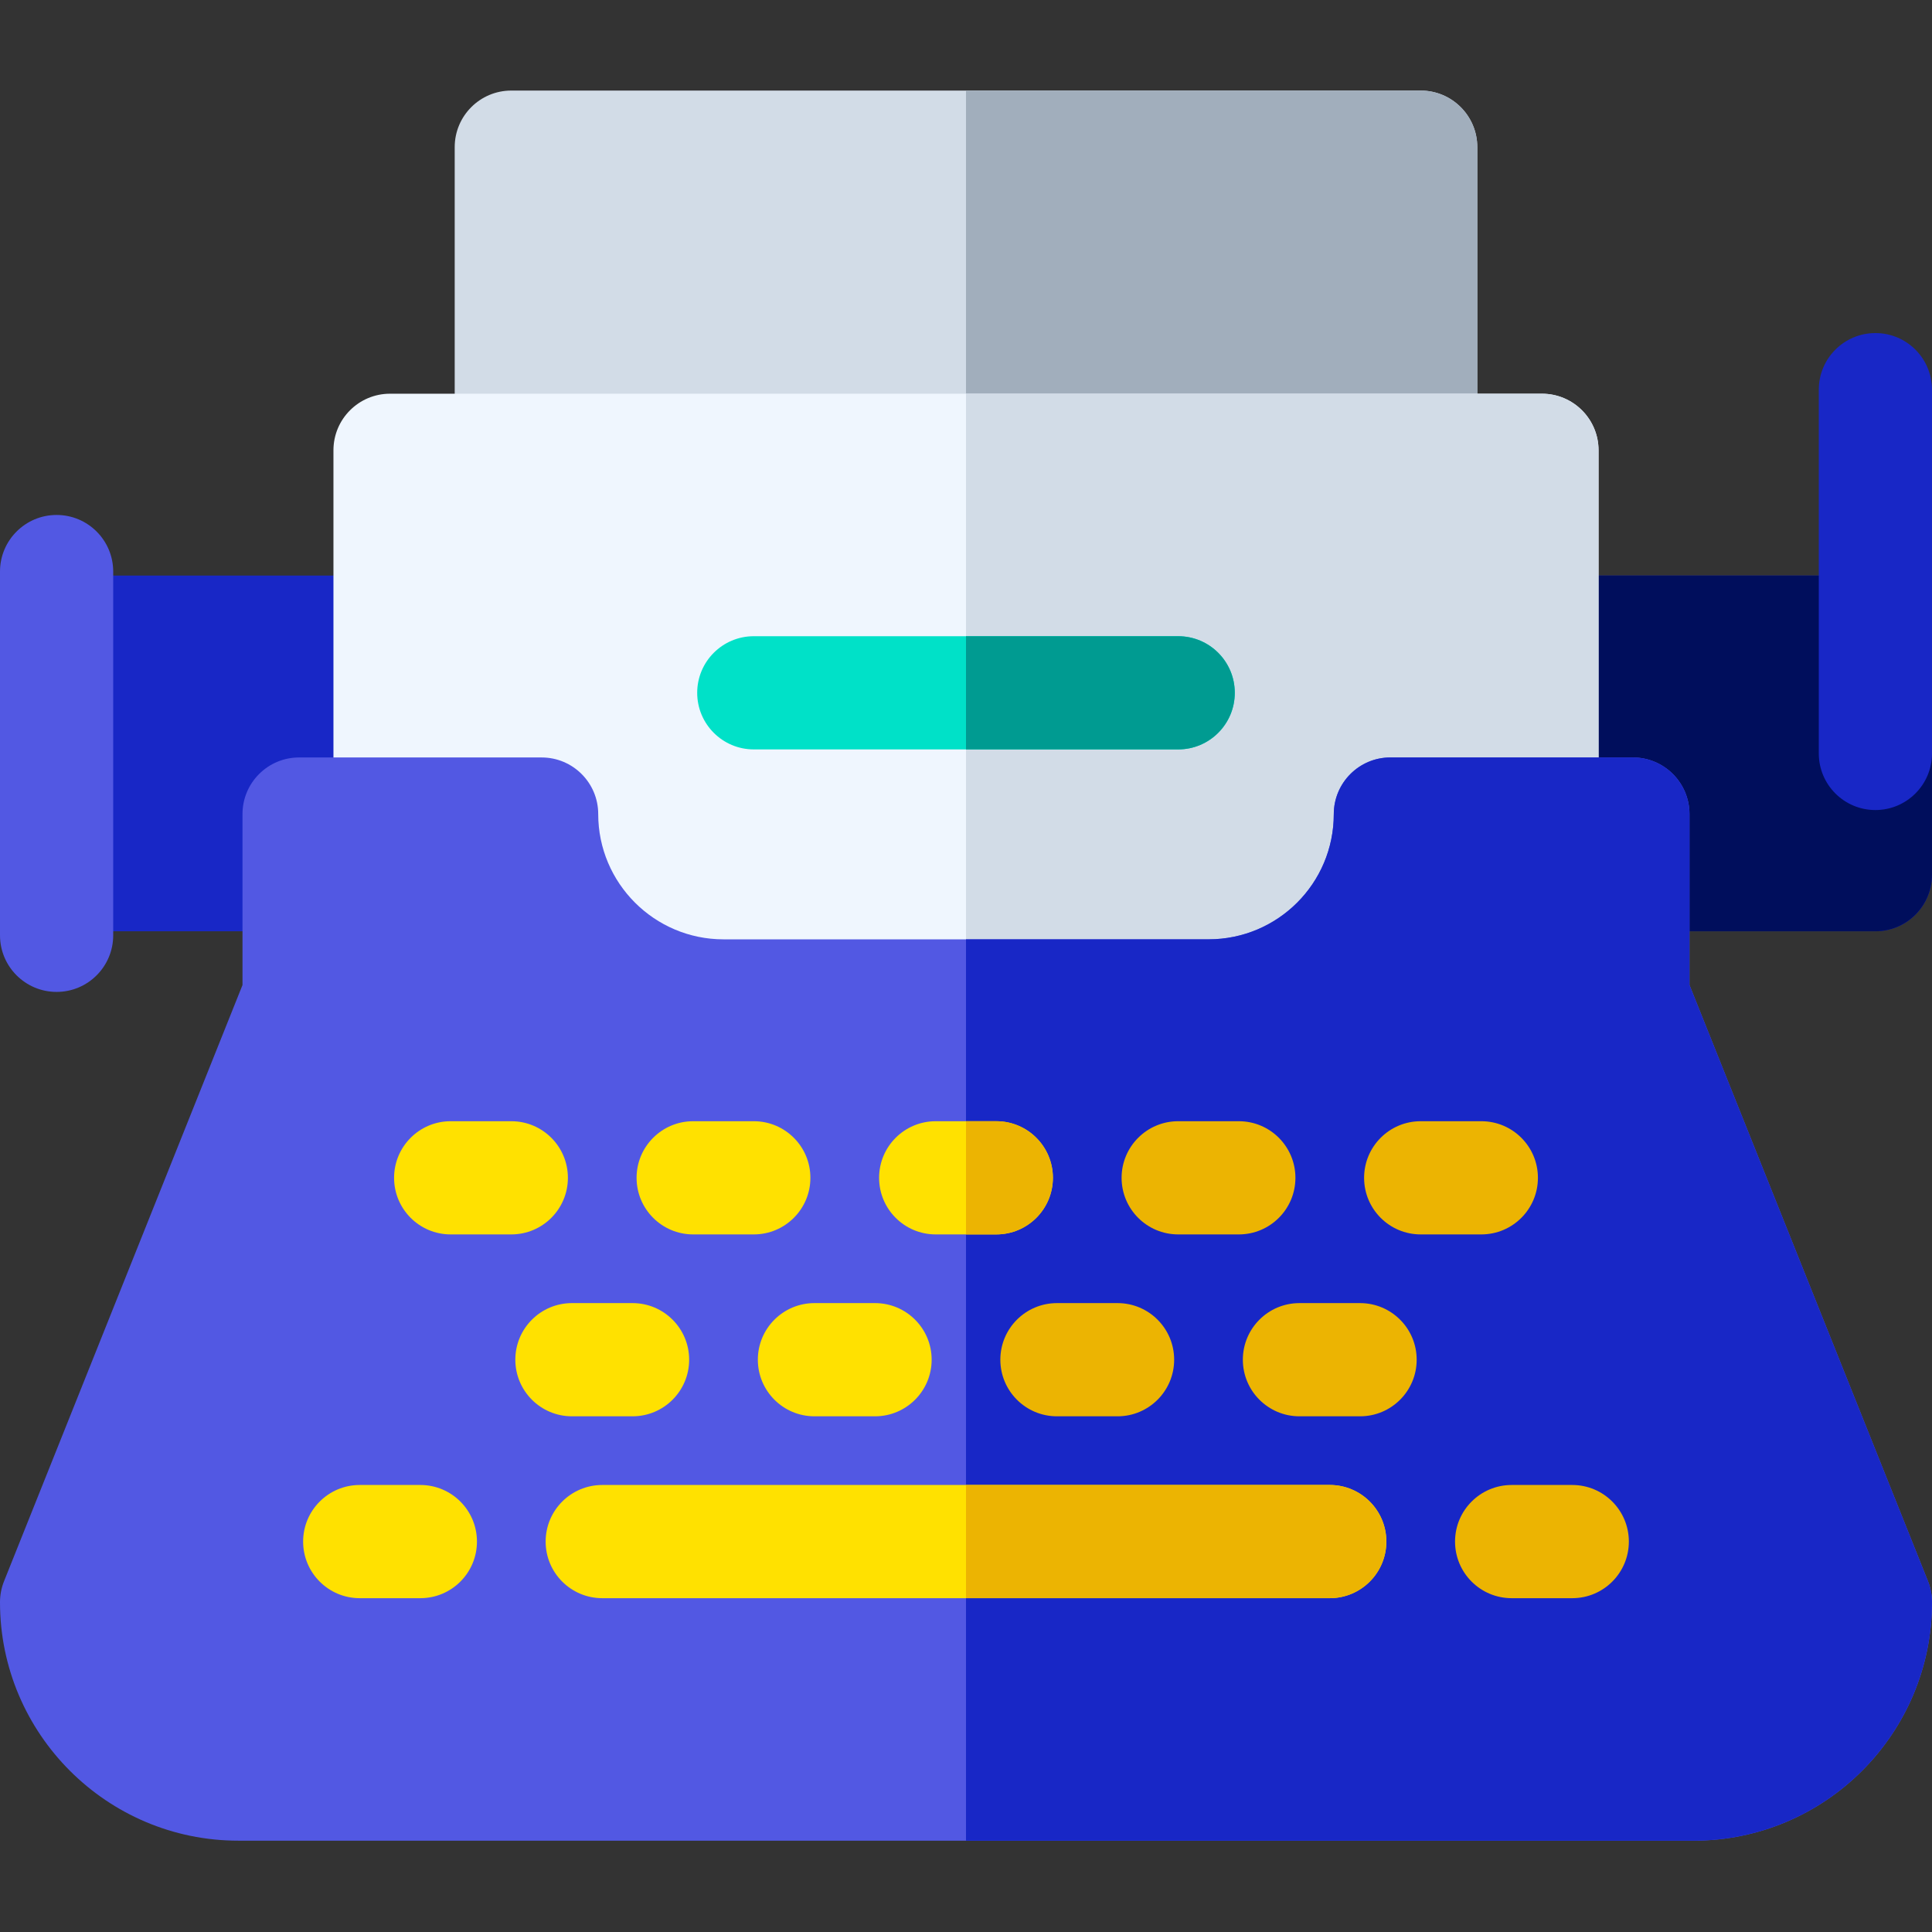<svg height="512pt" viewBox="0 -24 512.001 512" width="512pt" xmlns="http://www.w3.org/2000/svg"><rect x="0" y="-24" width="512.001" height="512" fill="#333333" stroke="none"/><path d="m376.5 110.336h-241c-8.285 0-15-6.719-15-15v-80.336c0-8.285 6.715-15 15-15h241c8.285 0 15 6.715 15 15v80.336c0 8.281-6.715 15-15 15zm0 0" fill="#d2dce7"/><path d="m391.5 15v80.332c0 8.289-6.719 15-15 15h-120.5v-110.332h120.5c8.281 0 15 6.719 15 15zm0 0" fill="#a1aebc"/><path d="m497 128.535h-482c-8.285 0-15 6.715-15 15v64.266c0 8.285 6.715 15 15 15h482c8.285 0 15-6.715 15-15v-64.266c0-8.285-6.715-15-15-15zm0 0" fill="#1827c6"/><path d="m497 128.535h-241v94.266h241c8.285 0 15-6.715 15-15v-64.266c0-8.285-6.715-15-15-15zm0 0" fill="#000e5c"/><path d="m408.633 237.801h-305.266c-8.285 0-15-6.715-15-15v-127.465c0-8.285 6.715-15 15-15h305.266c8.285 0 15 6.715 15 15v127.465c0 8.285-6.715 15-15 15zm0 0" fill="#eff6fe"/><path d="m408.633 80.336h-152.633v157.465h152.633c8.285 0 15-6.715 15-15v-127.465c0-8.285-6.715-15-15-15zm0 0" fill="#d2dce7"/><path d="m448.816 463.801h-385.633c-34.84 0-63.184-28.344-63.184-63.184 0-1.91.363-3.816 1.074-5.586l63.191-157.984v-45.312c0-8.285 6.719-15 15-15h64.27c8.281 0 15 6.715 15 15 0 18.305 14.895 33.199 33.199 33.199h128.547c18.328 0 33.188-14.832 33.188-33.184 0-8.285 6.715-15.016 15-15.016h64.266c8.285 0 15 6.715 15 15v45.309l63.195 157.984c.707 1.773 1.07 3.664 1.07 5.57 0 34.859-28.344 63.203-63.184 63.203zm0 0" fill="#5258e3"/><path d="m510.93 395.031-63.199-157.992v-45.309c0-8.281-6.711-15-15-15h-64.262c-8.289 0-15 6.738-15 15.02 0 18.352-14.859 33.18-33.188 33.18h-64.281v238.871h192.82c34.84 0 63.18-28.34 63.18-63.199 0-1.91-.359-3.801-1.07-5.57zm0 0" fill="#1827c6"/><g fill="#ffe100"><path d="m111.398 399.535h-16.066c-8.281 0-15-6.715-15-15s6.719-15 15-15h16.066c8.285 0 15 6.715 15 15s-6.715 15-15 15zm0 0"/><path d="m199.766 303.133h-16.066c-8.285 0-15-6.715-15-15 0-8.285 6.715-15 15-15h16.066c8.285 0 15 6.715 15 15 0 8.285-6.715 15-15 15zm0 0"/><path d="m167.633 351.336h-16.066c-8.285 0-15-6.719-15-15 0-8.285 6.715-15 15-15h16.066c8.285 0 15 6.715 15 15 0 8.281-6.715 15-15 15zm0 0"/><path d="m135.5 303.133h-16.066c-8.285 0-15-6.715-15-15 0-8.285 6.715-15 15-15h16.066c8.285 0 15 6.715 15 15 0 8.285-6.715 15-15 15zm0 0"/><path d="m264.031 303.133h-16.062c-8.285 0-15-6.715-15-15 0-8.285 6.715-15 15-15h16.062c8.285 0 15 6.715 15 15 0 8.285-6.715 15-15 15zm0 0"/><path d="m231.898 351.336h-16.062c-8.285 0-15-6.719-15-15 0-8.285 6.715-15 15-15h16.062c8.285 0 15 6.715 15 15 0 8.281-6.715 15-15 15zm0 0"/></g><path d="m328.301 303.133h-16.066c-8.285 0-15-6.715-15-15 0-8.285 6.715-15 15-15h16.066c8.285 0 15 6.715 15 15 0 8.285-6.715 15-15 15zm0 0" fill="#ecb402"/><path d="m296.168 351.336h-16.066c-8.285 0-15-6.719-15-15 0-8.285 6.715-15 15-15h16.062c8.285 0 15 6.715 15 15 0 8.281-6.715 15-14.996 15zm0 0" fill="#ecb402"/><path d="m392.566 303.133h-16.066c-8.285 0-15-6.715-15-15 0-8.285 6.715-15 15-15h16.066c8.285 0 15 6.715 15 15 0 8.285-6.715 15-15 15zm0 0" fill="#ecb402"/><path d="m360.434 351.336h-16.066c-8.285 0-15-6.719-15-15 0-8.285 6.715-15 15-15h16.066c8.285 0 15 6.715 15 15 0 8.281-6.715 15-15 15zm0 0" fill="#ecb402"/><path d="m416.668 399.535h-16.066c-8.285 0-15-6.715-15-15s6.715-15 15-15h16.062c8.285 0 15 6.715 15 15s-6.715 15-14.996 15zm0 0" fill="#ecb402"/><path d="m352.398 399.535h-192.797c-8.285 0-15-6.715-15-15s6.715-15 15-15h192.797c8.285 0 15 6.715 15 15s-6.715 15-15 15zm0 0" fill="#ffe100"/><path d="m279.031 288.129c0 8.293-6.711 15-15 15h-8.031v-30h8.031c8.289 0 15 6.723 15 15zm0 0" fill="#ecb402"/><path d="m367.398 384.531c0 8.289-6.719 15-15 15h-96.398v-30h96.398c8.281 0 15 6.719 15 15zm0 0" fill="#ecb402"/><path d="m312.234 174.602h-112.469c-8.281 0-15-6.719-15-15 0-8.285 6.719-15 15-15h112.469c8.285 0 15 6.715 15 15 0 8.281-6.715 15-15 15zm0 0" fill="#00e1c8"/><path d="m327.23 159.602c0 8.277-6.711 15-15 15h-56.23v-30h56.23c8.289 0 15 6.719 15 15zm0 0" fill="#009b91"/><path d="m15 238.867c-8.285 0-15-6.715-15-15v-96.398c0-8.285 6.715-15 15-15s15 6.715 15 15v96.398c0 8.285-6.715 15-15 15zm0 0" fill="#5258e3"/><path d="m497 190.668c-8.285 0-15-6.715-15-15v-96.402c0-8.281 6.715-15 15-15s15 6.719 15 15v96.402c0 8.285-6.715 15-15 15zm0 0" fill="#1827c6"/></svg>